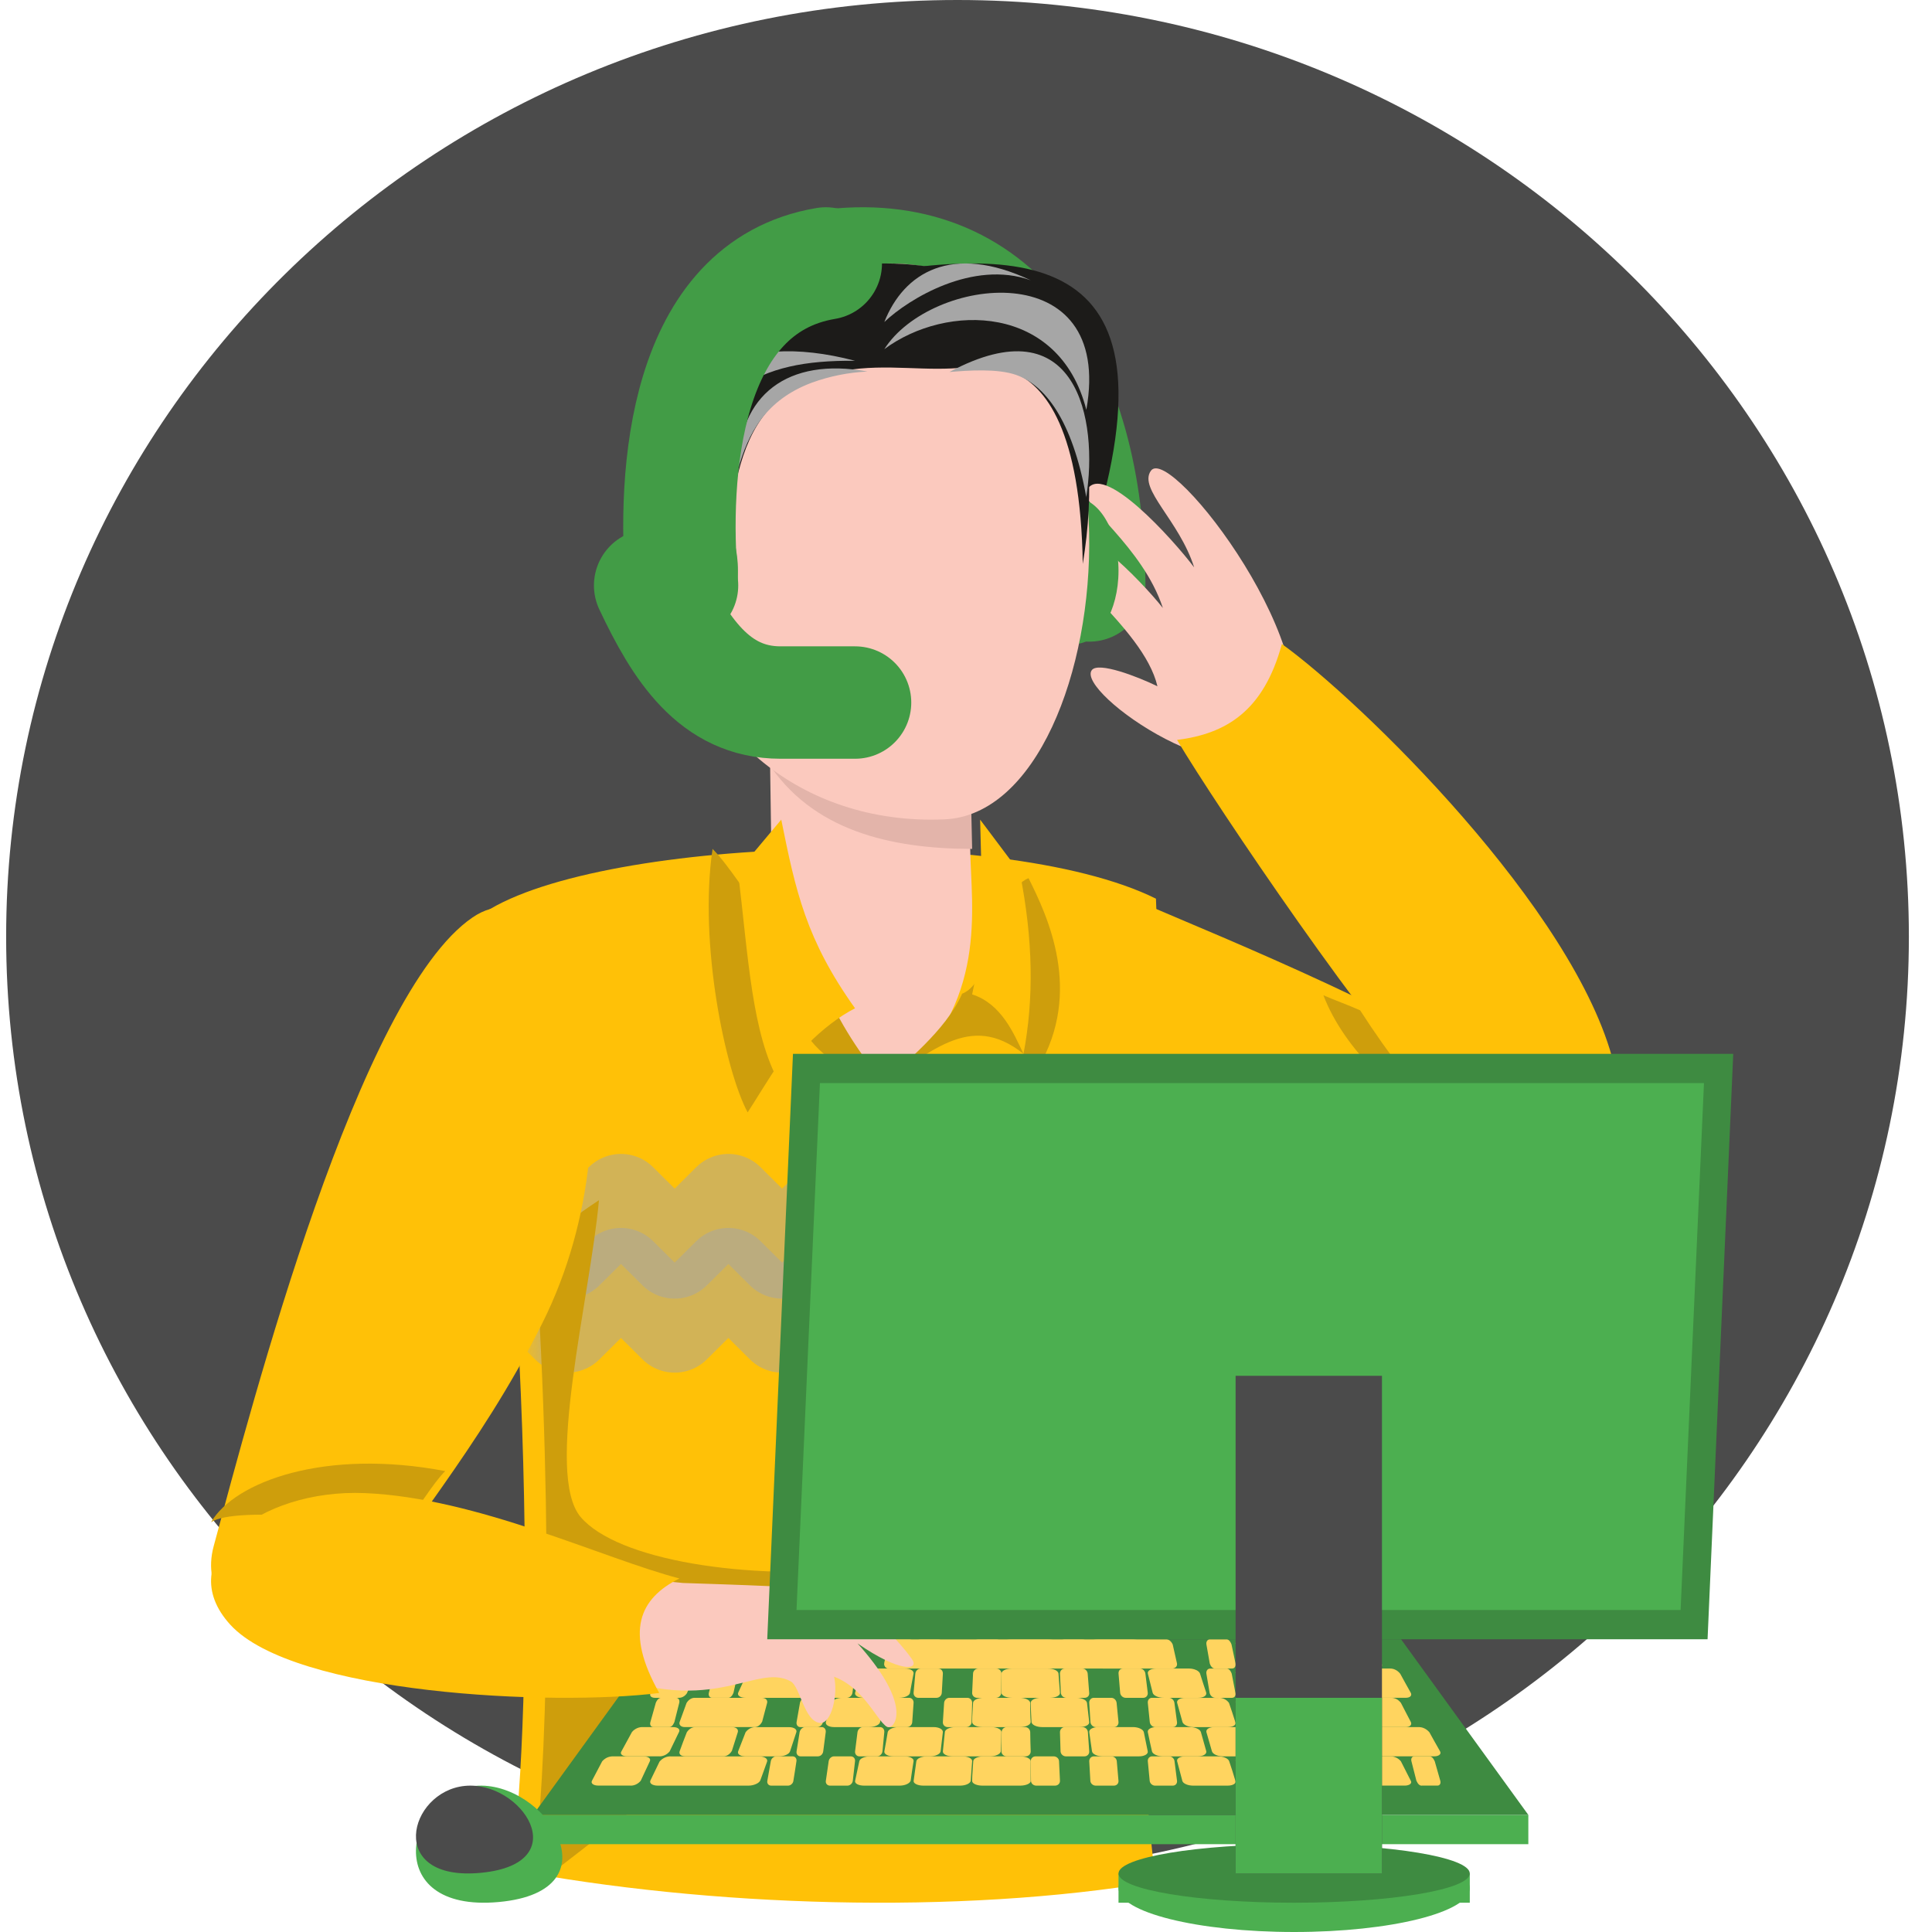 <svg width="66" height="66" viewBox="0 0 66 66" fill="none" xmlns="http://www.w3.org/2000/svg">
<path d="M32.71 64C50.659 64 65.21 49.673 65.21 32C65.21 14.327 50.659 0 32.71 0C14.761 0 0.21 14.327 0.21 32C0.21 49.673 14.761 64 32.71 64Z" fill="#4B4B4B"/>
<path d="M28.21 9.09C34.002 8.286 37.172 12.944 37.21 20" stroke="#429C46" stroke-width="3.84" stroke-linecap="round" stroke-linejoin="round"/>
<path fill-rule="evenodd" clip-rule="evenodd" d="M22.652 19.949C23.403 22.65 26.343 24.574 30.328 26C32.924 24.911 36.091 22.277 37.316 18.328C40.447 8.241 34.859 8.294 28.26 9.623C23.395 9.778 21.198 14.719 22.652 19.949Z" fill="#1C1B19"/>
<path fill-rule="evenodd" clip-rule="evenodd" d="M40.783 39.236C42.656 39.99 48.982 42.673 51.316 42.97C54.54 43.379 55.119 39.515 52.806 37.762C49.131 34.978 41.3 31.837 39.376 31C37.098 32.109 35.411 37.075 40.783 39.236Z" fill="#FFC107"/>
<path fill-rule="evenodd" clip-rule="evenodd" d="M46.465 34.515C47.451 36.045 48.528 37.438 49.21 38C47.854 37.701 45.904 35.837 45.21 34C45.608 34.173 46.061 34.334 46.465 34.515Z" fill="#CE9E0C"/>
<path fill-rule="evenodd" clip-rule="evenodd" d="M39.489 30.7C39.822 40.38 40.871 46.011 39.591 53.638C38.993 57.202 38.933 59.861 39.481 64.284C32.735 65.422 24.184 65.145 17.438 63.864C18.138 59.992 18.382 44.485 16.21 31.422C19.548 28.667 34.135 28.042 39.489 30.7Z" fill="#FFC107"/>
<mask id="mask0_4547_4775" style="mask-type:luminance" maskUnits="userSpaceOnUse" x="16" y="29" width="25" height="36">
<path d="M39.867 30.901C40.201 40.395 41.252 45.916 39.969 53.397C39.37 56.892 39.31 59.5 39.859 63.837C33.1 64.953 24.532 64.682 17.774 63.425C18.474 59.627 18.72 44.42 16.543 31.609C19.887 28.908 34.503 28.295 39.867 30.901Z" fill="white"/>
</mask>
<g mask="url(#mask0_4547_4775)">
<path opacity="0.5" d="M12.04 45.331L13.874 43.508L15.709 45.331L17.544 43.508L19.378 45.331L21.213 43.508L23.048 45.331L24.883 43.508L26.717 45.331L28.552 43.508L30.387 45.331L32.222 43.508L34.056 45.331L35.891 43.508L37.726 45.331L39.56 43.508L41.395 45.331L43.23 43.508L45.065 45.331" stroke="#A6A6A6" stroke-width="3.12" stroke-linecap="round" stroke-linejoin="round"/>
<path opacity="0.5" d="M12.04 42.803L13.874 40.98L15.709 42.803L17.544 40.98L19.378 42.803L21.213 40.98L23.048 42.803L24.883 40.98L26.717 42.803L28.552 40.98L30.387 42.803L32.222 40.98L34.056 42.803L35.891 40.98L37.726 42.803L39.56 40.98L41.395 42.803L43.23 40.98L45.065 42.803" stroke="#A6A6A6" stroke-width="3.12" stroke-linecap="round" stroke-linejoin="round"/>
</g>
<path fill-rule="evenodd" clip-rule="evenodd" d="M18.833 64L18.21 63.878C18.677 61.084 18.931 52.258 18.28 42.644C18.976 42.048 19.704 41.499 20.462 41C20.15 44.393 18.592 50.36 19.838 51.826C21.085 53.291 25.502 54.009 29.663 53.573C32.33 53.293 24.683 59.498 18.833 64Z" fill="#CE9E0C"/>
<path fill-rule="evenodd" clip-rule="evenodd" d="M18.536 45.182C16.341 49.585 13.532 52.64 12.799 54.323C11.445 57.426 6.49 55.81 7.299 52.822C8.635 47.876 12.257 33.99 16.142 31.342C19.368 29.135 22.086 38.062 18.536 45.182Z" fill="#FFC107"/>
<path fill-rule="evenodd" clip-rule="evenodd" d="M13.896 52C12.365 51.981 8.063 51.43 7.21 52C8.022 50.612 11.11 49.473 15.21 50.255C14.803 50.648 14.198 51.662 13.896 52Z" fill="#CE9E0C"/>
<path fill-rule="evenodd" clip-rule="evenodd" d="M33.001 19.171L33.143 28.967C33.173 31.058 33.787 34.233 30.613 37C26.621 34.318 26.384 31.425 26.352 29.177L26.21 19.381C26.147 15.113 32.935 14.714 33.001 19.171Z" fill="#FBC9BE"/>
<path fill-rule="evenodd" clip-rule="evenodd" d="M33.142 26C30.892 26.25 29.003 26.227 26.21 26.012C27.729 28.368 30.394 28.995 33.21 29L33.142 26Z" fill="#E3B4AA"/>
<path fill-rule="evenodd" clip-rule="evenodd" d="M43.868 25.274C45.639 22.513 39.987 15.147 39.317 16.081C38.874 16.698 40.288 17.779 40.794 19.383C40.09 18.446 37.625 15.694 37.116 16.771C36.891 17.247 39.023 18.643 39.726 20.771C38.951 19.796 36.745 17.544 36.271 18.363C35.721 19.308 39.051 21.363 39.54 23.444C38.851 23.108 37.52 22.599 37.298 22.892C36.725 23.645 42.373 27.605 43.868 25.274Z" fill="#FBC9BE"/>
<path fill-rule="evenodd" clip-rule="evenodd" d="M36.711 22C37.537 22 38.21 20.87 38.21 19.501C38.21 18.132 37.537 17 36.711 17C35.884 17 35.21 18.13 35.21 19.501C35.21 20.872 35.884 22 36.711 22Z" fill="#429C46"/>
<path fill-rule="evenodd" clip-rule="evenodd" d="M30 9.011C23.441 9.543 22.749 15.986 23.409 21.543C23.79 24.753 27.204 28.214 32.272 27.99C38.485 27.712 39.975 8.485 30 9.011Z" fill="#FBC9BE"/>
<path fill-rule="evenodd" clip-rule="evenodd" d="M36.989 19.264C36.919 14.729 35.734 13.159 34.581 12.703C33.687 12.355 33.39 12.597 32.029 12.597C30.669 12.597 29.204 12.366 27.692 12.99C24.213 14.422 25.55 18.779 23.738 21C23.032 18.404 22.849 15.081 24.368 12.342C25.633 10.061 27.951 8.989 30.268 9C36.576 9.028 37.795 14.373 36.989 19.264Z" fill="#1C1B19"/>
<path fill-rule="evenodd" clip-rule="evenodd" d="M22.7 19.012C23.175 18.907 23.788 19.486 24.07 20.311C24.351 21.137 24.195 21.881 23.72 21.987C23.245 22.094 22.631 21.514 22.35 20.688C22.068 19.863 22.224 19.119 22.7 19.012Z" fill="#FBC9BE"/>
<path fill-rule="evenodd" clip-rule="evenodd" d="M37.111 14C36.187 10.384 32.337 10.347 30.21 11.928C31.791 9.433 38.066 8.644 37.111 14Z" fill="#A6A6A6"/>
<path fill-rule="evenodd" clip-rule="evenodd" d="M22.21 17C24.336 13.334 25.773 12.292 29.21 12.325C25.223 11.279 22.564 12.736 22.21 17Z" fill="#A6A6A6"/>
<path fill-rule="evenodd" clip-rule="evenodd" d="M22.214 19C23.305 16.848 23.344 16.403 25.21 15C23.048 15.637 22.141 17.531 22.214 19Z" fill="#A6A6A6"/>
<path fill-rule="evenodd" clip-rule="evenodd" d="M35.21 9.574C33.239 8.871 31.052 10.201 30.21 11C30.875 9.319 32.502 8.297 35.21 9.574Z" fill="#A6A6A6"/>
<path fill-rule="evenodd" clip-rule="evenodd" d="M23.21 13C24.623 10.859 27.435 10.567 28.21 10.829C27.861 9.588 24.252 9.33 23.21 13Z" fill="#A6A6A6"/>
<path fill-rule="evenodd" clip-rule="evenodd" d="M37.112 17C36.629 14.306 35.674 13.148 34.713 12.808C34.074 12.582 33.061 12.656 32.434 12.708C36.797 10.373 37.528 14.34 37.106 17H37.112ZM29.634 12.691C28.982 12.723 28.34 12.852 27.735 13.072C26.153 13.665 25.555 14.798 25.21 16.051C25.215 13.488 26.915 12.194 29.634 12.691Z" fill="#A6A6A6"/>
<path d="M23.21 20.022C23.21 19.924 23.21 20.134 23.21 21" stroke="#D9ABA1" stroke-width="1.2" stroke-linecap="round" stroke-linejoin="round"/>
<path d="M23.21 20.193C23.622 19.816 24.114 19.943 24.21 21" stroke="#D9ABA1" stroke-width="1.2" stroke-linecap="round" stroke-linejoin="round"/>
<path fill-rule="evenodd" clip-rule="evenodd" d="M28.359 34.159C28.874 35.292 29.81 36.617 30.21 36.906C29.317 36.789 28.229 36.314 27.581 35.386C27.319 35.013 26.011 37.291 25.541 38C24.79 36.61 23.862 32.256 24.342 29C25.324 29.975 27.418 33.688 28.359 34.159Z" fill="#CE9E0C"/>
<path fill-rule="evenodd" clip-rule="evenodd" d="M29.21 34.445C27.54 32.104 27.183 30.455 26.689 28L25.21 29.765C25.568 32.724 25.68 35.31 26.632 37C26.874 36.288 28.122 34.992 29.21 34.445Z" fill="#FFC107"/>
<path fill-rule="evenodd" clip-rule="evenodd" d="M32.868 33.946C32.282 35.254 30.896 36.281 30.21 37C32.248 35.537 33.556 34.495 35.473 36.464C36.996 33.862 35.79 31.306 35.137 30C34.021 30.428 33.982 33.519 32.868 33.946Z" fill="#CE9E0C"/>
<path fill-rule="evenodd" clip-rule="evenodd" d="M33.21 33.97C33.688 31.757 33.541 30.761 33.483 28L34.838 29.804C35.295 32.095 35.323 34.12 34.964 36C34.636 35.318 34.217 34.294 33.21 33.97Z" fill="#FFC107"/>
<path d="M52.21 62H18.21V63H52.21V62Z" fill="#4CAF50"/>
<path fill-rule="evenodd" clip-rule="evenodd" d="M47.862 56H22.558L18.21 62H52.21L47.862 56Z" fill="#3E8B41"/>
<path fill-rule="evenodd" clip-rule="evenodd" d="M21.511 60.998H20.438C20.274 60.998 20.173 60.922 20.223 60.831L20.572 60.168C20.622 60.111 20.682 60.067 20.747 60.038C20.813 60.01 20.884 59.997 20.954 60.001H21.993C22.151 60.001 22.243 60.077 22.199 60.168L21.888 60.834C21.84 60.891 21.781 60.936 21.716 60.964C21.651 60.993 21.581 61.005 21.511 60.998Z" fill="#FFD45F"/>
<path fill-rule="evenodd" clip-rule="evenodd" d="M22.494 59.999H21.424C21.264 59.999 21.169 59.923 21.227 59.832L21.589 59.168C21.637 59.111 21.696 59.067 21.762 59.038C21.827 59.009 21.898 58.996 21.968 59.001H22.999C23.155 59.001 23.246 59.075 23.196 59.168L22.875 59.832C22.827 59.889 22.768 59.934 22.702 59.963C22.636 59.992 22.565 60.004 22.494 59.999Z" fill="#FFD45F"/>
<path fill-rule="evenodd" clip-rule="evenodd" d="M22.847 58.999H22.319C22.238 58.999 22.191 58.925 22.217 58.833L22.404 58.168C22.428 58.112 22.458 58.068 22.491 58.039C22.524 58.01 22.559 57.997 22.595 58.001H23.103C23.18 58.001 23.225 58.077 23.205 58.168L23.037 58.833C23.013 58.89 22.984 58.935 22.951 58.964C22.918 58.992 22.882 59.004 22.847 58.999Z" fill="#FFD45F"/>
<path fill-rule="evenodd" clip-rule="evenodd" d="M23.181 58H22.372C22.251 58 22.18 57.932 22.222 57.846C22.358 57.565 22.492 57.283 22.63 57.001C22.767 56.719 22.903 56.436 23.04 56.154C23.075 56.105 23.119 56.065 23.167 56.038C23.216 56.012 23.268 55.999 23.322 56H24.062C24.175 56 24.235 56.07 24.2 56.154C24.078 56.436 23.954 56.719 23.832 57.001C23.711 57.283 23.587 57.563 23.465 57.846C23.43 57.896 23.387 57.936 23.337 57.963C23.288 57.99 23.235 58.002 23.181 58Z" fill="#FFD45F"/>
<path fill-rule="evenodd" clip-rule="evenodd" d="M23.832 56.999H23.312C23.233 56.999 23.191 56.925 23.218 56.832L23.419 56.167C23.443 56.114 23.472 56.071 23.505 56.042C23.538 56.013 23.573 55.999 23.609 56H24.11C24.186 56 24.227 56.076 24.203 56.167C24.144 56.385 24.083 56.613 24.024 56.832C24.001 56.888 23.971 56.932 23.938 56.961C23.905 56.99 23.869 57.003 23.832 56.999Z" fill="#FFD45F"/>
<path fill-rule="evenodd" clip-rule="evenodd" d="M25.57 61H22.472C22.286 61 22.174 60.919 22.22 60.822C22.324 60.604 22.43 60.387 22.53 60.18C22.582 60.118 22.646 60.07 22.717 60.039C22.788 60.008 22.865 59.995 22.942 60.002H25.94C26.12 60.002 26.238 60.084 26.204 60.18C26.126 60.397 26.05 60.615 25.972 60.822C25.934 60.917 25.748 61 25.57 61Z" fill="#FFD45F"/>
<path fill-rule="evenodd" clip-rule="evenodd" d="M24.683 59.998H23.404C23.262 59.998 23.182 59.921 23.219 59.822C23.297 59.607 23.377 59.392 23.462 59.178C23.501 59.117 23.55 59.07 23.605 59.039C23.66 59.008 23.72 58.996 23.779 59.001H25.016C25.149 59.001 25.235 59.079 25.203 59.178C25.135 59.392 25.067 59.607 25.002 59.812C24.964 59.876 24.915 59.926 24.859 59.958C24.803 59.991 24.743 60.005 24.683 59.998Z" fill="#FFD45F"/>
<path fill-rule="evenodd" clip-rule="evenodd" d="M25.756 58.999H23.393C23.26 58.999 23.183 58.919 23.218 58.824C23.298 58.609 23.372 58.393 23.453 58.178C23.489 58.118 23.535 58.071 23.587 58.04C23.639 58.01 23.695 57.996 23.751 58.001H26.029C26.153 58.001 26.231 58.078 26.205 58.178C26.15 58.393 26.093 58.609 26.037 58.813C26.005 58.876 25.963 58.925 25.914 58.958C25.864 58.99 25.81 59.004 25.756 58.999Z" fill="#FFD45F"/>
<path fill-rule="evenodd" clip-rule="evenodd" d="M24.867 57.999H24.323C24.241 57.999 24.194 57.923 24.215 57.832C24.272 57.615 24.323 57.398 24.388 57.168C24.41 57.112 24.44 57.068 24.473 57.038C24.506 57.009 24.542 56.996 24.578 57.001H25.097C25.177 57.001 25.224 57.075 25.206 57.168C25.155 57.385 25.107 57.602 25.056 57.832C25.033 57.888 25.005 57.932 24.972 57.961C24.939 57.99 24.903 58.003 24.867 57.999Z" fill="#FFD45F"/>
<path fill-rule="evenodd" clip-rule="evenodd" d="M25.503 56.999H24.433C24.268 56.999 24.173 56.923 24.223 56.832C24.343 56.615 24.467 56.398 24.584 56.168C24.629 56.112 24.687 56.068 24.754 56.039C24.82 56.01 24.893 55.997 24.966 56.001H25.991C26.154 56.001 26.242 56.077 26.199 56.168C26.095 56.385 25.994 56.602 25.885 56.832C25.84 56.888 25.782 56.932 25.716 56.961C25.649 56.99 25.576 57.003 25.503 56.999Z" fill="#FFD45F"/>
<path fill-rule="evenodd" clip-rule="evenodd" d="M26.922 61H26.345C26.256 61 26.196 60.928 26.213 60.836C26.253 60.618 26.291 60.4 26.332 60.164C26.348 60.072 26.432 60 26.517 60H27.078C27.163 60 27.222 60.072 27.208 60.164C27.173 60.382 27.142 60.614 27.103 60.836C27.094 60.924 27.008 61 26.922 61Z" fill="#FFD45F"/>
<path fill-rule="evenodd" clip-rule="evenodd" d="M28.949 61H28.353C28.262 61 28.198 60.926 28.212 60.837C28.245 60.619 28.275 60.39 28.309 60.166C28.322 60.074 28.404 60 28.491 60H29.066C29.155 60 29.22 60.074 29.209 60.163C29.183 60.381 29.158 60.612 29.133 60.834C29.122 60.926 29.039 61 28.949 61Z" fill="#FFD45F"/>
<path fill-rule="evenodd" clip-rule="evenodd" d="M30.729 61H29.518C29.327 61 29.192 60.926 29.212 60.836C29.258 60.618 29.307 60.389 29.356 60.164C29.374 60.074 29.536 60 29.718 60H30.905C31.089 60 31.222 60.074 31.209 60.164C31.171 60.382 31.142 60.611 31.109 60.834C31.073 60.926 30.92 61 30.729 61Z" fill="#FFD45F"/>
<path fill-rule="evenodd" clip-rule="evenodd" d="M32.796 61H31.543C31.349 61 31.197 60.926 31.211 60.836C31.242 60.618 31.272 60.389 31.304 60.166C31.318 60.074 31.481 60 31.666 60H32.887C33.071 60 33.216 60.074 33.21 60.164C33.191 60.382 33.178 60.611 33.162 60.836C33.144 60.926 32.987 61 32.796 61Z" fill="#FFD45F"/>
<path fill-rule="evenodd" clip-rule="evenodd" d="M34.857 61H33.564C33.365 61 33.205 60.928 33.21 60.836C33.21 60.617 33.236 60.398 33.248 60.164C33.248 60.074 33.412 60 33.602 60H34.857C35.047 60 35.209 60.074 35.209 60.164C35.209 60.383 35.209 60.613 35.209 60.836C35.219 60.923 35.057 60.998 34.857 61Z" fill="#FFD45F"/>
<path fill-rule="evenodd" clip-rule="evenodd" d="M36.04 61H35.4C35.302 61 35.221 60.926 35.22 60.836C35.22 60.618 35.213 60.389 35.21 60.166C35.21 60.074 35.283 60 35.377 60H35.997C36.091 60 36.175 60.072 36.178 60.164L36.21 60.832C36.214 60.926 36.139 61 36.04 61Z" fill="#FFD45F"/>
<path fill-rule="evenodd" clip-rule="evenodd" d="M38.052 61H37.433C37.336 61 37.254 60.926 37.248 60.836C37.236 60.617 37.223 60.398 37.21 60.164C37.21 60.074 37.276 60 37.37 60H37.968C38.062 60 38.143 60.072 38.151 60.164C38.169 60.383 38.189 60.613 38.209 60.836C38.217 60.926 38.148 61 38.052 61Z" fill="#FFD45F"/>
<path fill-rule="evenodd" clip-rule="evenodd" d="M40.063 61H39.459C39.368 61 39.284 60.926 39.275 60.836C39.254 60.617 39.231 60.398 39.211 60.166C39.202 60.074 39.27 60 39.358 60H39.943C40.032 60 40.112 60.072 40.123 60.164L40.209 60.834C40.219 60.926 40.156 61 40.063 61Z" fill="#FFD45F"/>
<path fill-rule="evenodd" clip-rule="evenodd" d="M41.937 61H40.758C40.581 61 40.413 60.928 40.39 60.836C40.332 60.616 40.272 60.397 40.213 60.164C40.189 60.075 40.313 60 40.486 60H41.622C41.794 60 41.961 60.075 41.99 60.164C42.065 60.384 42.135 60.603 42.203 60.836C42.24 60.925 42.116 61 41.937 61Z" fill="#FFD45F"/>
<path fill-rule="evenodd" clip-rule="evenodd" d="M43.953 61H42.814C42.639 61 42.471 60.928 42.442 60.838L42.215 60.169C42.184 60.077 42.296 60.002 42.467 60.002H43.568C43.638 59.995 43.708 60.007 43.773 60.035C43.837 60.064 43.894 60.109 43.938 60.166C44.025 60.386 44.114 60.605 44.203 60.838C44.24 60.925 44.128 61 43.953 61Z" fill="#FFD45F"/>
<path fill-rule="evenodd" clip-rule="evenodd" d="M45.976 61H44.858C44.691 61 44.516 60.928 44.482 60.838C44.394 60.618 44.307 60.399 44.217 60.166C44.181 60.076 44.289 60.001 44.452 60.001H45.525C45.594 59.996 45.663 60.008 45.727 60.036C45.791 60.065 45.848 60.109 45.893 60.166C45.998 60.386 46.094 60.605 46.199 60.838C46.245 60.925 46.142 60.998 45.976 61Z" fill="#FFD45F"/>
<path fill-rule="evenodd" clip-rule="evenodd" d="M47.985 60.999H46.903C46.833 61.004 46.763 60.992 46.698 60.964C46.633 60.935 46.575 60.89 46.527 60.833C46.423 60.611 46.322 60.39 46.22 60.169C46.177 60.076 46.277 60.001 46.435 60.001H47.482C47.551 59.996 47.62 60.009 47.685 60.038C47.75 60.066 47.808 60.11 47.856 60.167L48.2 60.844C48.241 60.923 48.147 60.999 47.985 60.999Z" fill="#FFD45F"/>
<path fill-rule="evenodd" clip-rule="evenodd" d="M49.105 60.999H48.575C48.54 61.004 48.506 60.992 48.473 60.963C48.441 60.934 48.411 60.889 48.386 60.831C48.33 60.61 48.273 60.389 48.217 60.169C48.192 60.074 48.236 60.001 48.311 60.001H48.824C48.859 59.997 48.894 60.01 48.926 60.038C48.959 60.067 48.988 60.112 49.013 60.169C49.076 60.389 49.139 60.61 49.202 60.831C49.229 60.922 49.187 60.999 49.105 60.999Z" fill="#FFD45F"/>
<path fill-rule="evenodd" clip-rule="evenodd" d="M48.995 59.999H46.915C46.843 60.005 46.77 59.992 46.703 59.961C46.636 59.93 46.575 59.882 46.525 59.821C46.426 59.602 46.323 59.393 46.222 59.181C46.175 59.082 46.269 59.001 46.432 59.001H48.443C48.515 58.997 48.586 59.01 48.653 59.041C48.72 59.072 48.78 59.118 48.831 59.178C48.949 59.398 49.07 59.604 49.19 59.819C49.254 59.917 49.156 59.999 48.995 59.999Z" fill="#FFD45F"/>
<path fill-rule="evenodd" clip-rule="evenodd" d="M48.023 58.999H45.838C45.774 59.005 45.709 58.992 45.65 58.961C45.59 58.93 45.536 58.882 45.494 58.821C45.404 58.602 45.309 58.395 45.22 58.181C45.18 58.082 45.264 58.001 45.404 58.001H47.515C47.578 57.997 47.642 58.011 47.702 58.041C47.761 58.071 47.815 58.117 47.859 58.176C47.969 58.395 48.083 58.604 48.193 58.819C48.245 58.917 48.171 58.999 48.023 58.999Z" fill="#FFD45F"/>
<path fill-rule="evenodd" clip-rule="evenodd" d="M48.026 57.999H44.831C44.766 58.004 44.701 57.99 44.641 57.959C44.581 57.928 44.529 57.881 44.487 57.821C44.399 57.602 44.303 57.393 44.219 57.178C44.181 57.081 44.267 57 44.402 57H47.48C47.546 56.998 47.612 57.013 47.673 57.044C47.734 57.074 47.789 57.12 47.834 57.178C47.951 57.398 48.072 57.606 48.19 57.821C48.248 57.918 48.175 57.999 48.026 57.999Z" fill="#FFD45F"/>
<path fill-rule="evenodd" clip-rule="evenodd" d="M47.046 57H45.842C45.781 57.002 45.72 56.988 45.664 56.957C45.608 56.925 45.558 56.879 45.518 56.82C45.419 56.601 45.32 56.395 45.223 56.18C45.18 56.081 45.246 56 45.374 56H46.529C46.591 55.999 46.651 56.014 46.708 56.045C46.764 56.076 46.814 56.122 46.855 56.18C46.966 56.399 47.081 56.605 47.192 56.82C47.244 56.916 47.18 57 47.046 57Z" fill="#FFD45F"/>
<path fill-rule="evenodd" clip-rule="evenodd" d="M46.095 59.998H45.544C45.508 60.005 45.472 59.994 45.438 59.964C45.404 59.934 45.374 59.887 45.35 59.826C45.305 59.609 45.259 59.392 45.214 59.175C45.195 59.08 45.244 59.001 45.324 59.001H45.856C45.892 58.996 45.928 59.008 45.962 59.038C45.995 59.068 46.025 59.115 46.049 59.175C46.1 59.392 46.151 59.609 46.204 59.826C46.227 59.922 46.175 59.998 46.095 59.998Z" fill="#FFD45F"/>
<path fill-rule="evenodd" clip-rule="evenodd" d="M44.085 60H43.519C43.434 60 43.348 59.922 43.33 59.826C43.291 59.609 43.252 59.392 43.213 59.175C43.196 59.082 43.253 59.002 43.336 59.002H43.881C43.916 58.995 43.952 59.007 43.985 59.037C44.018 59.067 44.047 59.114 44.071 59.173C44.114 59.39 44.159 59.607 44.205 59.824C44.226 59.922 44.173 60 44.085 60Z" fill="#FFD45F"/>
<path fill-rule="evenodd" clip-rule="evenodd" d="M42.942 60H41.779C41.597 60 41.431 59.924 41.402 59.828C41.339 59.611 41.275 59.394 41.214 59.176C41.187 59.08 41.302 59.002 41.476 59H42.601C42.771 59 42.942 59.076 42.974 59.174C43.048 59.391 43.128 59.609 43.204 59.815C43.239 59.922 43.116 60 42.942 60Z" fill="#FFD45F"/>
<path fill-rule="evenodd" clip-rule="evenodd" d="M40.918 60H39.727C39.542 60 39.374 59.922 39.353 59.827C39.303 59.609 39.256 59.393 39.212 59.176C39.191 59.08 39.317 59 39.496 59H40.655C40.832 59 40.998 59.076 41.025 59.173C41.086 59.391 41.145 59.607 41.208 59.824C41.227 59.922 41.101 60 40.918 60Z" fill="#FFD45F"/>
<path fill-rule="evenodd" clip-rule="evenodd" d="M38.906 60H37.671C37.484 60 37.319 59.924 37.304 59.826C37.272 59.609 37.243 59.391 37.211 59.174C37.196 59.078 37.333 59 37.515 59H38.709C38.886 59 39.053 59.076 39.075 59.174C39.121 59.391 39.162 59.609 39.208 59.826C39.229 59.924 39.09 60 38.906 60Z" fill="#FFD45F"/>
<path fill-rule="evenodd" clip-rule="evenodd" d="M37.046 60H36.413C36.318 60 36.233 59.922 36.23 59.826L36.21 59.174C36.21 59.078 36.282 59 36.373 59H36.984C37.078 59 37.157 59.078 37.164 59.174C37.18 59.391 37.193 59.609 37.209 59.826C37.22 59.922 37.142 60 37.046 60Z" fill="#FFD45F"/>
<path fill-rule="evenodd" clip-rule="evenodd" d="M35.035 60H34.389C34.29 60 34.21 59.922 34.21 59.826C34.21 59.609 34.21 59.391 34.217 59.174C34.217 59.078 34.297 59 34.391 59H35.017C35.114 59 35.191 59.078 35.194 59.174C35.194 59.391 35.204 59.609 35.21 59.826C35.213 59.922 35.137 60 35.035 60Z" fill="#FFD45F"/>
<path fill-rule="evenodd" clip-rule="evenodd" d="M33.816 60H32.55C32.352 60 32.199 59.922 32.21 59.828L32.278 59.174C32.278 59.078 32.449 59 32.641 59H33.872C34.063 59 34.212 59.078 34.21 59.174C34.21 59.392 34.196 59.61 34.19 59.828C34.174 59.924 34.012 60 33.816 60Z" fill="#FFD45F"/>
<path fill-rule="evenodd" clip-rule="evenodd" d="M31.771 60H30.527C30.334 60 30.194 59.922 30.211 59.827C30.253 59.609 30.288 59.393 30.325 59.176C30.343 59.078 30.511 59 30.693 59H31.896C32.078 59 32.22 59.078 32.209 59.176C32.183 59.393 32.159 59.609 32.133 59.827C32.122 59.922 31.955 60 31.771 60Z" fill="#FFD45F"/>
<path fill-rule="evenodd" clip-rule="evenodd" d="M29.963 60H29.357C29.267 60 29.199 59.922 29.211 59.827C29.239 59.609 29.266 59.393 29.293 59.176C29.306 59.078 29.391 59 29.48 59H30.063C30.153 59 30.218 59.076 30.209 59.173C30.188 59.391 30.169 59.607 30.147 59.824C30.138 59.92 30.055 59.998 29.963 60Z" fill="#FFD45F"/>
<path fill-rule="evenodd" clip-rule="evenodd" d="M27.936 60H27.347C27.258 60 27.197 59.922 27.212 59.827C27.249 59.609 27.281 59.393 27.316 59.176C27.333 59.078 27.42 59 27.503 59H28.074C28.161 59 28.221 59.078 28.208 59.173C28.18 59.391 28.15 59.607 28.123 59.824C28.111 59.931 28.028 60 27.936 60Z" fill="#FFD45F"/>
<path fill-rule="evenodd" clip-rule="evenodd" d="M26.613 60H25.467C25.289 60 25.18 59.922 25.217 59.826C25.299 59.609 25.386 59.392 25.471 59.175C25.516 59.115 25.573 59.068 25.639 59.037C25.705 59.007 25.777 58.995 25.848 59.002H26.954C27.126 59.002 27.236 59.08 27.204 59.175C27.132 59.392 27.061 59.609 26.99 59.826C26.958 59.926 26.791 59.998 26.613 60Z" fill="#FFD45F"/>
<path fill-rule="evenodd" clip-rule="evenodd" d="M45.093 58.998H44.541C44.505 59.005 44.469 58.993 44.435 58.963C44.402 58.933 44.372 58.886 44.349 58.827C44.303 58.609 44.259 58.392 44.214 58.175C44.194 58.079 44.243 58.001 44.325 58.001H44.858C44.894 57.996 44.93 58.009 44.963 58.039C44.996 58.069 45.026 58.116 45.049 58.175C45.101 58.392 45.15 58.609 45.204 58.827C45.227 58.92 45.179 58.998 45.093 58.998Z" fill="#FFD45F"/>
<path fill-rule="evenodd" clip-rule="evenodd" d="M43.957 58.998H42.823C42.751 59.005 42.678 58.993 42.611 58.962C42.544 58.931 42.487 58.882 42.444 58.821C42.369 58.602 42.291 58.384 42.217 58.176C42.181 58.08 42.291 58.001 42.46 58.001H43.557C43.628 57.996 43.7 58.009 43.765 58.04C43.831 58.07 43.888 58.117 43.932 58.176L44.201 58.832C44.243 58.919 44.13 58.998 43.957 58.998Z" fill="#FFD45F"/>
<path fill-rule="evenodd" clip-rule="evenodd" d="M41.951 59H40.771C40.593 59 40.423 58.922 40.395 58.826C40.334 58.609 40.272 58.392 40.214 58.175C40.186 58.08 40.306 58.002 40.476 58.002H41.613C41.684 57.995 41.756 58.008 41.822 58.039C41.887 58.069 41.943 58.116 41.985 58.175C42.06 58.392 42.131 58.609 42.2 58.826C42.245 58.924 42.125 59 41.951 59Z" fill="#FFD45F"/>
<path fill-rule="evenodd" clip-rule="evenodd" d="M40.066 59H39.463C39.372 59 39.288 58.922 39.278 58.826C39.255 58.609 39.232 58.391 39.211 58.174C39.201 58.076 39.264 58 39.353 58H39.935C40.024 58 40.107 58.078 40.12 58.174C40.15 58.391 40.177 58.609 40.208 58.826C40.222 58.924 40.158 59 40.066 59Z" fill="#FFD45F"/>
<path fill-rule="evenodd" clip-rule="evenodd" d="M38.056 59H37.435C37.341 59 37.257 58.922 37.251 58.827C37.236 58.609 37.224 58.393 37.21 58.176C37.203 58.078 37.273 58 37.366 58H37.964C38.056 58 38.135 58.078 38.145 58.173C38.166 58.391 38.187 58.607 38.209 58.824C38.218 58.922 38.149 59 38.056 59Z" fill="#FFD45F"/>
<path fill-rule="evenodd" clip-rule="evenodd" d="M36.877 59H35.605C35.406 59 35.245 58.922 35.238 58.826C35.225 58.61 35.216 58.393 35.21 58.174C35.21 58.078 35.357 58 35.547 58H36.777C36.961 58 37.123 58.078 37.134 58.176C37.158 58.394 37.184 58.611 37.209 58.828C37.221 58.922 37.076 59 36.877 59Z" fill="#FFD45F"/>
<path fill-rule="evenodd" clip-rule="evenodd" d="M34.848 59H33.565C33.368 59 33.208 58.922 33.21 58.826C33.21 58.609 33.231 58.391 33.241 58.174C33.241 58.078 33.406 58 33.593 58H34.838C35.025 58 35.191 58.078 35.193 58.174C35.193 58.391 35.193 58.609 35.21 58.826C35.208 58.922 35.044 59 34.848 59Z" fill="#FFD45F"/>
<path fill-rule="evenodd" clip-rule="evenodd" d="M33.008 59H32.376C32.277 59 32.203 58.922 32.21 58.827C32.224 58.609 32.237 58.393 32.252 58.176C32.258 58.08 32.339 58 32.434 58H33.046C33.139 58 33.213 58.078 33.21 58.173C33.203 58.391 33.197 58.607 33.191 58.824C33.189 58.922 33.107 59 33.008 59Z" fill="#FFD45F"/>
<path fill-rule="evenodd" clip-rule="evenodd" d="M30.984 59H30.363C30.271 59 30.201 58.922 30.211 58.827C30.233 58.609 30.255 58.393 30.279 58.176C30.289 58.078 30.372 58 30.464 58H31.057C31.148 58 31.216 58.078 31.209 58.173C31.194 58.391 31.179 58.607 31.164 58.824C31.162 58.922 31.078 59 30.984 59Z" fill="#FFD45F"/>
<path fill-rule="evenodd" clip-rule="evenodd" d="M29.694 59H28.494C28.312 59 28.187 58.922 28.213 58.827C28.273 58.609 28.336 58.393 28.4 58.176C28.426 58.078 28.593 58 28.771 58H29.922C30.1 58 30.228 58.08 30.208 58.176C30.162 58.393 30.113 58.609 30.065 58.827C30.05 58.922 29.881 59 29.694 59Z" fill="#FFD45F"/>
<path fill-rule="evenodd" clip-rule="evenodd" d="M27.924 59H27.34C27.254 59 27.196 58.922 27.213 58.826L27.328 58.174C27.345 58.078 27.434 58 27.515 58H28.077C28.162 58 28.222 58.08 28.208 58.176L28.112 58.828C28.096 58.922 28.012 59 27.924 59Z" fill="#FFD45F"/>
<path fill-rule="evenodd" clip-rule="evenodd" d="M43.979 57.998H42.856C42.783 58.005 42.71 57.992 42.643 57.962C42.577 57.931 42.519 57.884 42.475 57.825C42.388 57.608 42.303 57.391 42.217 57.174C42.181 57.079 42.283 57.001 42.446 57.001H43.513C43.586 56.996 43.659 57.01 43.725 57.04C43.792 57.07 43.85 57.116 43.895 57.174C43.996 57.391 44.094 57.608 44.194 57.814C44.25 57.92 44.152 57.998 43.979 57.998Z" fill="#FFD45F"/>
<path fill-rule="evenodd" clip-rule="evenodd" d="M42.086 58H41.512C41.423 58 41.339 57.924 41.322 57.826C41.285 57.609 41.25 57.392 41.212 57.175C41.197 57.082 41.253 57.001 41.339 57.001H41.888C41.925 56.996 41.961 57.009 41.994 57.039C42.027 57.069 42.056 57.116 42.077 57.175C42.119 57.392 42.161 57.609 42.203 57.826C42.23 57.922 42.172 58 42.086 58Z" fill="#FFD45F"/>
<path fill-rule="evenodd" clip-rule="evenodd" d="M40.936 58H39.753C39.572 58 39.401 57.924 39.376 57.826C39.32 57.609 39.27 57.391 39.213 57.174C39.188 57.078 39.315 57 39.488 57H40.623C40.795 57 40.966 57.078 40.995 57.174C41.063 57.391 41.134 57.609 41.204 57.815C41.238 57.922 41.116 58 40.936 58Z" fill="#FFD45F"/>
<path fill-rule="evenodd" clip-rule="evenodd" d="M39.058 58H38.453C38.36 58 38.274 57.922 38.266 57.826C38.247 57.609 38.229 57.391 38.211 57.174C38.202 57.078 38.269 57 38.358 57H38.943C39.033 57 39.117 57.078 39.128 57.174C39.155 57.391 39.181 57.609 39.209 57.826C39.218 57.92 39.155 58 39.058 58Z" fill="#FFD45F"/>
<path fill-rule="evenodd" clip-rule="evenodd" d="M37.052 58H36.423C36.327 58 36.245 57.922 36.24 57.826C36.23 57.609 36.219 57.391 36.21 57.174C36.21 57.078 36.28 57 36.373 57H36.975C37.068 57 37.149 57.08 37.157 57.174C37.175 57.391 37.191 57.609 37.208 57.826C37.221 57.922 37.155 58 37.052 58Z" fill="#FFD45F"/>
<path fill-rule="evenodd" clip-rule="evenodd" d="M35.871 58H34.572C34.371 58 34.21 57.922 34.21 57.826V57.174C34.21 57.078 34.366 57 34.56 57H35.802C35.995 57 36.154 57.078 36.159 57.174C36.177 57.391 36.191 57.609 36.209 57.826C36.224 57.92 36.067 58 35.871 58Z" fill="#FFD45F"/>
<path fill-rule="evenodd" clip-rule="evenodd" d="M34.023 58H33.379C33.284 58 33.205 57.922 33.21 57.826C33.221 57.609 33.231 57.391 33.241 57.174C33.241 57.08 33.326 57 33.418 57H34.039C34.132 57 34.21 57.078 34.21 57.174C34.21 57.391 34.204 57.609 34.203 57.826C34.203 57.922 34.12 58 34.023 58Z" fill="#FFD45F"/>
<path fill-rule="evenodd" clip-rule="evenodd" d="M31.994 58H31.369C31.275 58 31.202 57.922 31.21 57.824C31.23 57.607 31.247 57.391 31.269 57.173C31.279 57.078 31.361 57 31.454 57H32.052C32.143 57 32.214 57.078 32.21 57.173C32.198 57.391 32.184 57.607 32.173 57.824C32.17 57.922 32.089 58 31.994 58Z" fill="#FFD45F"/>
<path fill-rule="evenodd" clip-rule="evenodd" d="M30.714 58H29.502C29.318 58 29.187 57.922 29.213 57.826C29.267 57.609 29.325 57.391 29.381 57.174C29.404 57.078 29.574 57 29.754 57H30.919C31.099 57 31.227 57.078 31.208 57.174C31.164 57.391 31.127 57.609 31.087 57.826C31.075 57.922 30.91 58 30.714 58Z" fill="#FFD45F"/>
<path fill-rule="evenodd" clip-rule="evenodd" d="M28.933 58H28.346C28.255 58 28.196 57.922 28.213 57.825C28.249 57.609 28.286 57.393 28.325 57.177C28.345 57.117 28.373 57.07 28.406 57.039C28.439 57.008 28.475 56.995 28.512 57.002H29.074C29.162 57.002 29.221 57.082 29.208 57.177C29.179 57.393 29.151 57.609 29.121 57.825C29.108 57.922 29.023 58 28.933 58Z" fill="#FFD45F"/>
<path fill-rule="evenodd" clip-rule="evenodd" d="M27.583 58H25.47C25.288 58 25.176 57.919 25.219 57.822C25.317 57.604 25.418 57.386 25.514 57.179C25.561 57.12 25.621 57.072 25.691 57.041C25.76 57.01 25.837 56.996 25.913 57.001H27.95C28.123 57.001 28.239 57.079 28.203 57.177C28.13 57.395 28.056 57.612 27.98 57.819C27.944 57.922 27.769 58 27.583 58Z" fill="#FFD45F"/>
<path fill-rule="evenodd" clip-rule="evenodd" d="M45.103 56.999H44.565C44.528 57.004 44.492 56.991 44.458 56.96C44.424 56.93 44.395 56.884 44.372 56.825C44.319 56.608 44.264 56.391 44.216 56.174C44.193 56.081 44.235 56 44.315 56H44.832C44.868 55.998 44.905 56.013 44.938 56.043C44.971 56.074 45.001 56.119 45.024 56.176C45.083 56.393 45.141 56.61 45.201 56.817C45.229 56.921 45.185 56.999 45.103 56.999Z" fill="#FFD45F"/>
<path fill-rule="evenodd" clip-rule="evenodd" d="M43.977 56.999H42.868C42.795 57.004 42.721 56.99 42.654 56.96C42.587 56.929 42.529 56.882 42.485 56.824L42.219 56.178C42.179 56.082 42.274 56.001 42.441 56.001H43.503C43.577 55.996 43.65 56.01 43.717 56.041C43.784 56.072 43.842 56.119 43.886 56.178C43.988 56.397 44.09 56.616 44.197 56.824C44.248 56.922 44.146 56.999 43.977 56.999Z" fill="#FFD45F"/>
<path fill-rule="evenodd" clip-rule="evenodd" d="M42.086 56.999H41.515C41.478 57.004 41.441 56.991 41.408 56.961C41.375 56.931 41.347 56.884 41.327 56.825C41.288 56.609 41.252 56.393 41.213 56.176C41.197 56.081 41.252 56.001 41.335 56.001H41.882C41.918 55.996 41.955 56.01 41.988 56.041C42.021 56.072 42.049 56.118 42.07 56.176C42.114 56.393 42.159 56.609 42.205 56.815C42.227 56.923 42.175 56.999 42.086 56.999Z" fill="#FFD45F"/>
<path fill-rule="evenodd" clip-rule="evenodd" d="M40.033 57H30.397C30.279 57 30.194 56.919 30.212 56.822C30.249 56.604 30.285 56.386 30.323 56.182C30.34 56.084 30.448 56.001 30.562 56.001H39.814C39.863 55.996 39.912 56.01 39.956 56.041C40 56.073 40.036 56.12 40.062 56.179C40.107 56.397 40.161 56.604 40.206 56.817C40.229 56.919 40.153 57 40.033 57Z" fill="#FFD45F"/>
<path fill-rule="evenodd" clip-rule="evenodd" d="M38.916 57H37.699C37.513 57 37.348 56.922 37.331 56.827C37.287 56.609 37.25 56.393 37.211 56.176C37.194 56.08 37.326 56 37.506 56H38.673C38.853 56 39.021 56.08 39.046 56.176C39.099 56.393 39.148 56.609 39.206 56.827C39.233 56.922 39.099 57 38.916 57Z" fill="#FFD45F"/>
<path fill-rule="evenodd" clip-rule="evenodd" d="M37.045 57H36.422C36.327 57 36.245 56.922 36.24 56.825C36.228 56.608 36.22 56.392 36.21 56.175C36.21 56.08 36.275 56 36.367 56H36.974C37.064 56 37.149 56.08 37.156 56.175C37.173 56.392 37.19 56.608 37.21 56.825C37.213 56.922 37.139 57 37.045 57Z" fill="#FFD45F"/>
<path fill-rule="evenodd" clip-rule="evenodd" d="M35.865 57H34.568C34.373 57 34.21 56.922 34.21 56.827C34.21 56.609 34.21 56.393 34.21 56.176C34.21 56.08 34.368 56 34.555 56H35.797C35.989 56 36.155 56.08 36.163 56.176C36.179 56.393 36.189 56.609 36.21 56.827C36.21 56.922 36.057 57 35.865 57Z" fill="#FFD45F"/>
<path fill-rule="evenodd" clip-rule="evenodd" d="M34.023 57H33.381C33.282 57 33.205 56.922 33.21 56.827C33.219 56.609 33.231 56.393 33.242 56.176C33.242 56.08 33.328 56 33.423 56H34.039C34.134 56 34.211 56.08 34.21 56.176C34.21 56.393 34.21 56.609 34.21 56.827C34.203 56.922 34.124 57 34.023 57Z" fill="#FFD45F"/>
<path fill-rule="evenodd" clip-rule="evenodd" d="M31.991 57H31.368C31.27 57 31.202 56.92 31.211 56.825C31.229 56.608 31.25 56.392 31.27 56.175C31.279 56.08 31.363 56 31.455 56H32.052C32.145 56 32.216 56.08 32.209 56.175C32.197 56.392 32.182 56.608 32.172 56.825C32.168 56.922 32.087 57 31.991 57Z" fill="#FFD45F"/>
<path fill-rule="evenodd" clip-rule="evenodd" d="M30.959 57H30.356C30.263 57 30.198 56.92 30.212 56.825C30.239 56.608 30.271 56.392 30.301 56.175C30.314 56.08 30.396 56 30.485 56H31.065C31.152 56 31.219 56.08 31.209 56.175C31.186 56.389 31.165 56.605 31.144 56.825C31.135 56.92 31.055 57 30.959 57Z" fill="#FFD45F"/>
<path fill-rule="evenodd" clip-rule="evenodd" d="M28.822 57H27.39C27.27 57 27.189 56.919 27.215 56.822L27.385 56.181C27.413 56.122 27.452 56.074 27.498 56.042C27.544 56.011 27.596 55.996 27.647 56.001H29.03C29.146 56.001 29.226 56.081 29.207 56.181C29.166 56.399 29.129 56.617 29.088 56.822C29.062 56.919 28.946 57 28.822 57Z" fill="#FFD45F"/>
<path fill-rule="evenodd" clip-rule="evenodd" d="M26.882 56.999H26.33C26.246 56.999 26.195 56.923 26.214 56.832C26.266 56.615 26.322 56.398 26.373 56.168C26.394 56.113 26.422 56.069 26.455 56.039C26.488 56.01 26.524 55.997 26.56 56.001H27.091C27.172 56.001 27.221 56.077 27.208 56.168C27.163 56.385 27.117 56.602 27.073 56.832C27.052 56.888 27.023 56.933 26.989 56.963C26.956 56.992 26.919 57.004 26.882 56.999Z" fill="#FFD45F"/>
<path fill-rule="evenodd" clip-rule="evenodd" d="M23.329 54.077C25.028 54.135 27.709 54.21 28.475 54.357C29.242 54.503 30.66 55.977 31.15 56.673C31.423 57.059 30.756 57.154 29.296 56.142C31.019 58.064 30.655 58.869 30.426 58.986C30.086 59.159 29.678 57.724 28.494 57.279C28.637 57.889 28.401 58.917 27.998 58.857C27.464 58.778 27.334 57.615 27.012 57.438C25.775 56.759 24.255 58.852 20.026 56.892C15.796 54.931 19.818 53.668 23.329 54.077Z" fill="#FBC9BE"/>
<path fill-rule="evenodd" clip-rule="evenodd" d="M22.521 57.835C18.872 58.293 10.043 57.883 7.868 55.503C5.836 53.282 8.831 50.852 12.471 51.007C16.306 51.167 20.609 53.246 23.21 53.923C21.84 54.604 21.336 55.738 22.521 57.835Z" fill="#FFC107"/>
<path fill-rule="evenodd" clip-rule="evenodd" d="M43.791 22C46.459 23.918 53.829 31.072 55.133 36.351C55.834 39.191 51.596 39.948 49.162 37.633C46.974 35.551 41.534 27.511 40.21 25.277C41.892 25.064 43.166 24.291 43.791 22Z" fill="#FFC107"/>
<path fill-rule="evenodd" clip-rule="evenodd" d="M23.709 22C24.535 22 25.21 20.87 25.21 19.501C25.21 18.132 24.535 17 23.709 17C22.883 17 22.21 18.13 22.21 19.501C22.21 20.872 22.879 22 23.709 22Z" fill="#429C46"/>
<path fill-rule="evenodd" clip-rule="evenodd" d="M23.211 22C23.761 22 24.21 21.1 24.21 20C24.21 18.9 23.765 18 23.211 18C22.656 18 22.21 18.902 22.21 20C22.21 21.098 22.659 22 23.211 22Z" fill="#3E8B41"/>
<path fill-rule="evenodd" clip-rule="evenodd" d="M59.21 36H27.089L26.21 56H58.333L59.21 36Z" fill="#3E8B41"/>
<path fill-rule="evenodd" clip-rule="evenodd" d="M44.21 66C47.515 66 50.21 65.326 50.21 64.5C50.21 63.674 47.515 63 44.21 63C40.905 63 38.21 63.674 38.21 64.5C38.21 65.326 40.905 66 44.21 66Z" fill="#4CAF50"/>
<path d="M50.21 64H38.21V65H50.21V64Z" fill="#4CAF50"/>
<path fill-rule="evenodd" clip-rule="evenodd" d="M44.21 65C47.515 65 50.21 64.552 50.21 64C50.21 63.448 47.515 63 44.21 63C40.905 63 38.21 63.45 38.21 64C38.21 64.55 40.905 65 44.21 65Z" fill="#3E8B41"/>
<path fill-rule="evenodd" clip-rule="evenodd" d="M58.21 37H28.01L27.21 55H57.412L58.21 37Z" fill="#4CAF50"/>
<path d="M47.21 47H42.21V64H47.21V47Z" fill="#4B4B4B"/>
<path d="M47.21 58H42.21V64H47.21V58Z" fill="#4CAF50"/>
<path d="M23.299 20C22.962 16.148 23.375 9.811 28.21 9" stroke="#429C46" stroke-width="3.84" stroke-linecap="round" stroke-linejoin="round"/>
<path d="M22.71 20C22.986 20 23.21 19.776 23.21 19.5C23.21 19.224 22.986 19 22.71 19C22.434 19 22.21 19.224 22.21 19.5C22.21 19.776 22.434 20 22.71 20Z" fill="#429C46"/>
<path d="M28.772 23H27.648C27.406 23 27.21 23.224 27.21 23.5C27.21 23.776 27.406 24 27.648 24H28.772C29.014 24 29.21 23.776 29.21 23.5C29.21 23.224 29.014 23 28.772 23Z" fill="#3E8B41"/>
<path d="M22.21 20C23.231 22.161 24.404 24 26.664 24H29.21" stroke="#429C46" stroke-width="3.84" stroke-linecap="round" stroke-linejoin="round"/>
<path fill-rule="evenodd" clip-rule="evenodd" d="M16.234 61.009C18.597 60.795 21.14 64.603 17.035 64.976C12.931 65.35 13.873 61.224 16.234 61.009Z" fill="#4CAF50"/>
<path fill-rule="evenodd" clip-rule="evenodd" d="M15.881 61.009C17.818 60.82 19.7 63.659 16.439 63.977C13.178 64.295 13.944 61.199 15.881 61.009Z" fill="#4B4B4B"/>
</svg>
